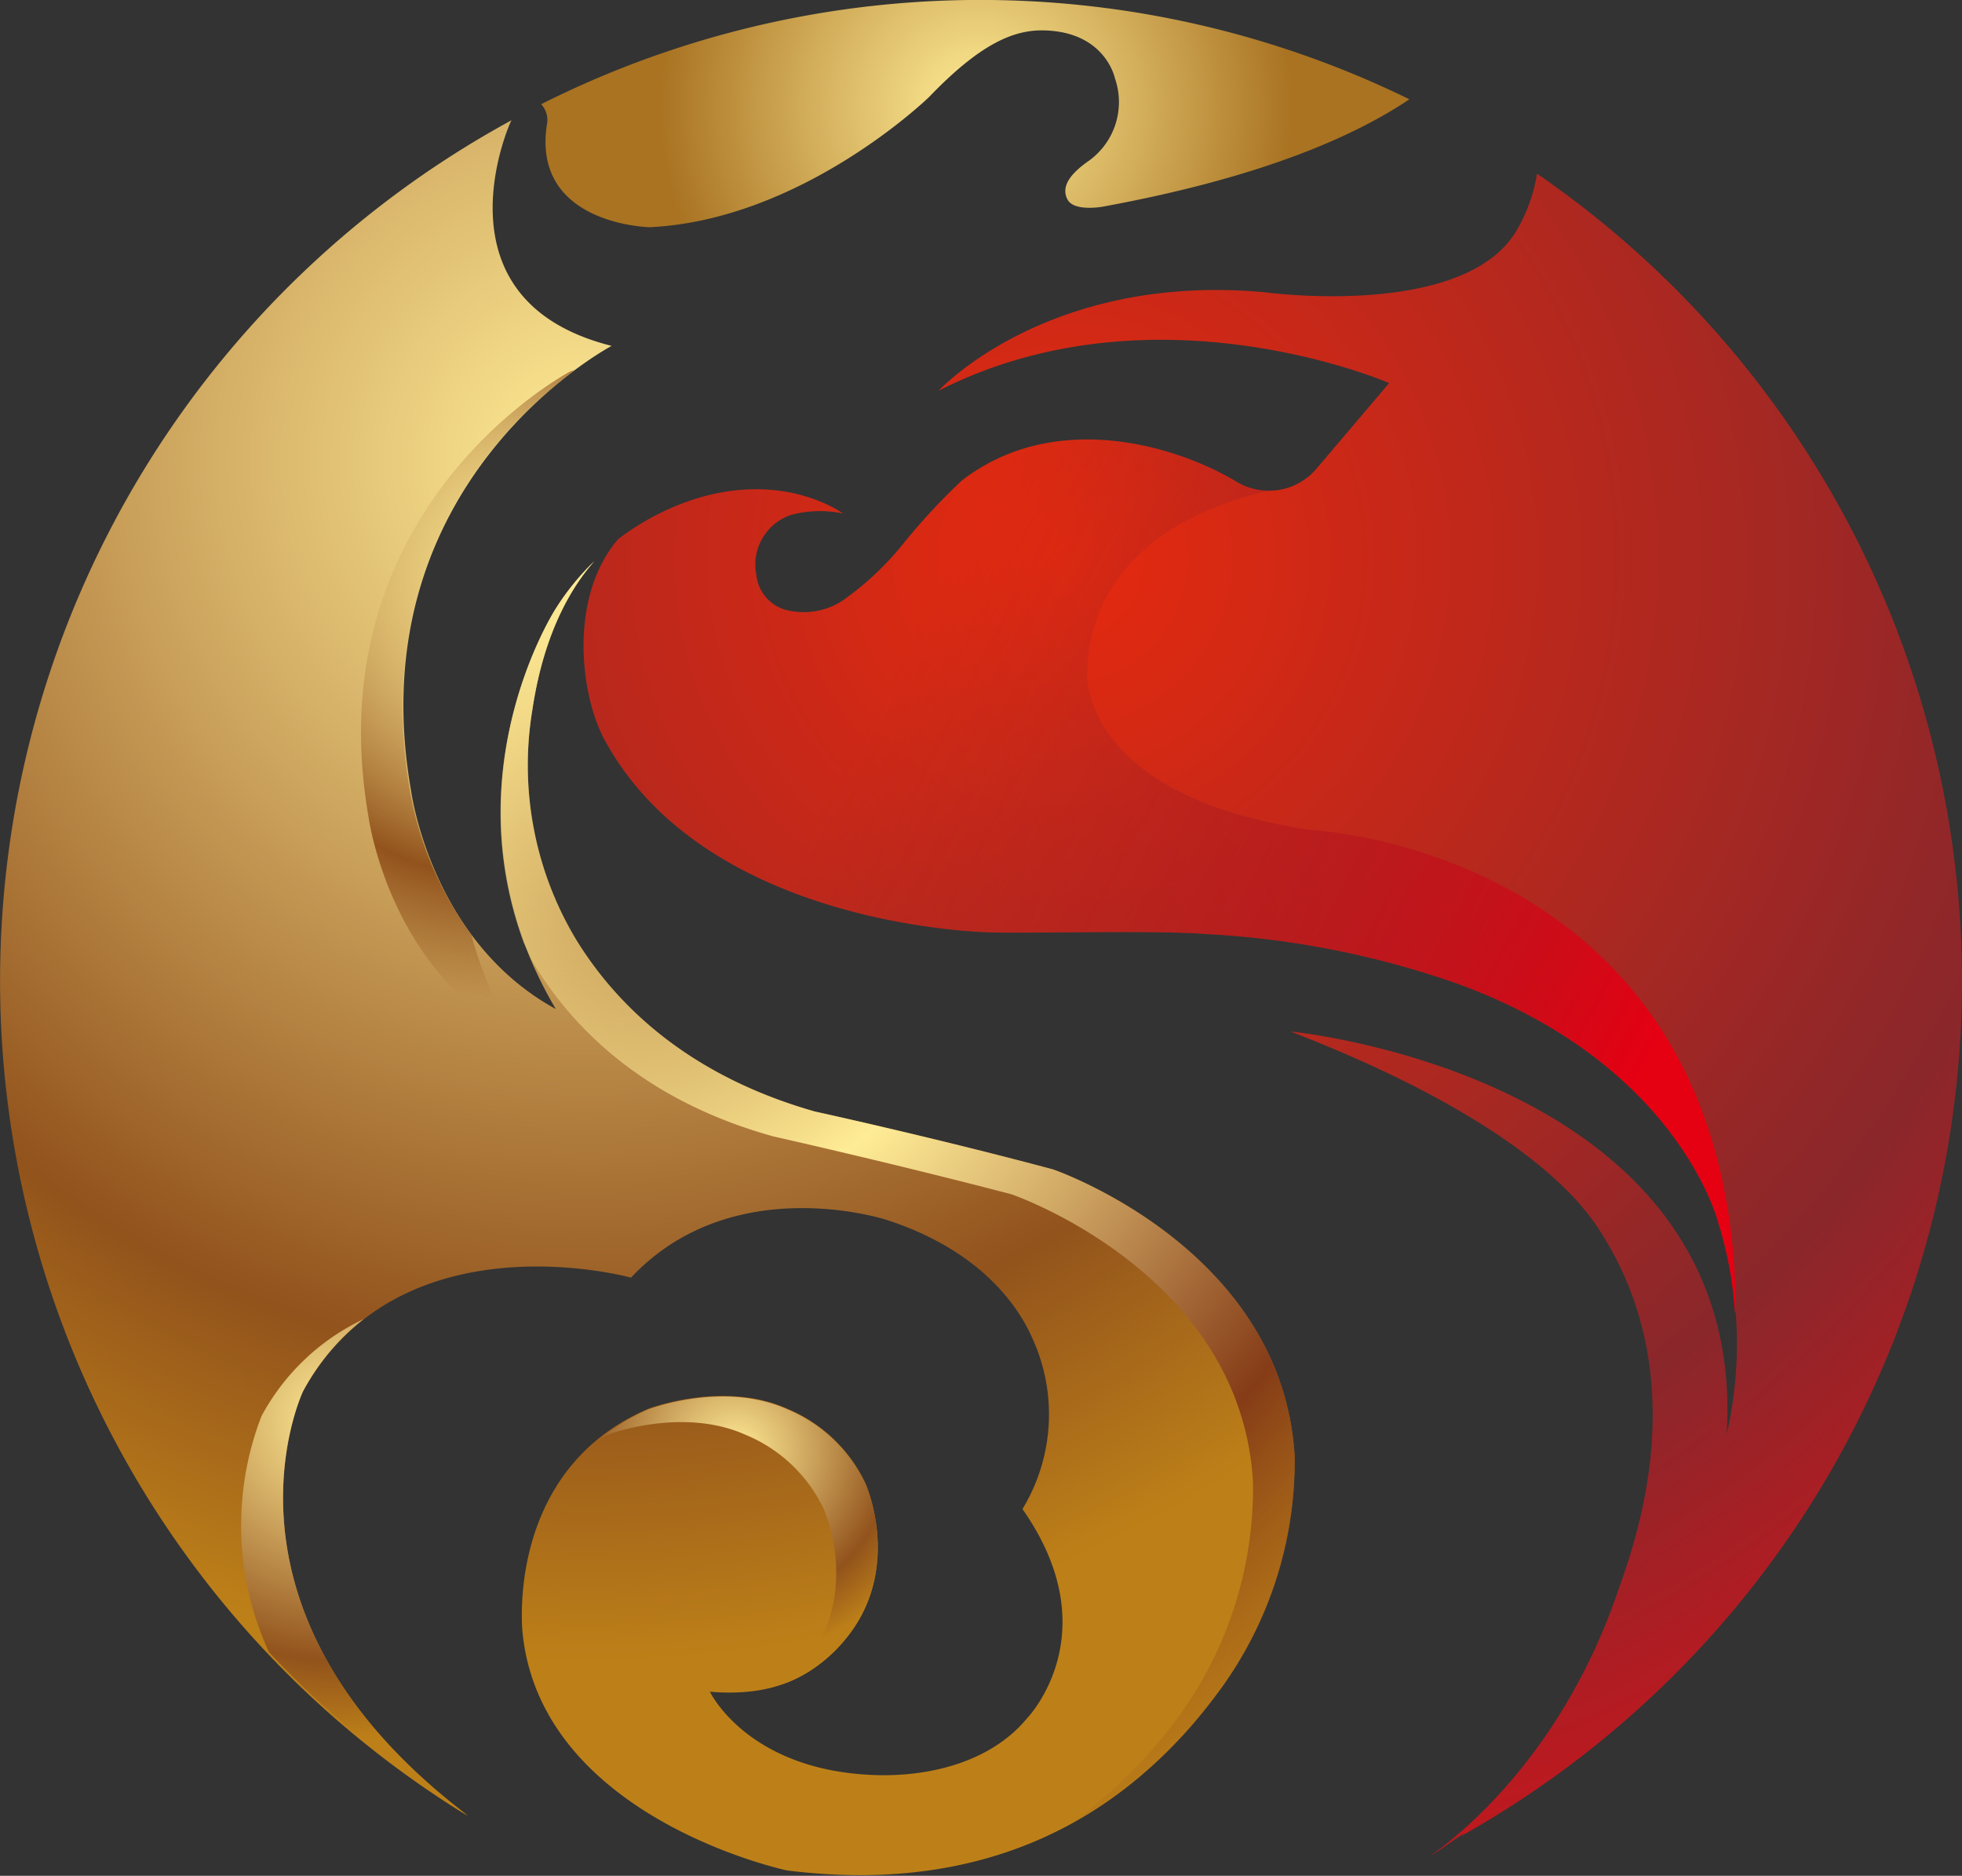 <svg xmlns="http://www.w3.org/2000/svg" xmlns:xlink="http://www.w3.org/1999/xlink" viewBox="0 0 135.59 129.61"><rect x="0" y="0" width="135.59" height="129.61" fill="#333333" stroke="none"/><defs><style>.cls-1{fill:url(#未命名的渐变_43);}.cls-2{fill:url(#未命名的渐变_30);}.cls-3{fill:url(#未命名的渐变_30-2);}.cls-4{fill:url(#未命名的渐变_55);}.cls-5{fill:url(#未命名的渐变_30-3);}.cls-6{fill:url(#未命名的渐变_12);}.cls-7{fill:url(#未命名的渐变_12-2);}.cls-8{fill:url(#未命名的渐变_28);}.cls-9{fill:url(#未命名的渐变_40);}</style><radialGradient id="未命名的渐变_43" cx="53.4" cy="33.55" r="21.83" gradientTransform="translate(11.63 -21.98) rotate(-4.37)" gradientUnits="userSpaceOnUse"><stop offset="0" stop-color="#ffec96"/><stop offset="0.56" stop-color="#d0aa57"/><stop offset="1" stop-color="#a97322"/></radialGradient><radialGradient id="未命名的渐变_30" cx="24.82" cy="55.83" r="83.06" gradientTransform="translate(11.63 -21.98) rotate(-4.37)" gradientUnits="userSpaceOnUse"><stop offset="0" stop-color="#ffec96"/><stop offset="0.34" stop-color="#d0a961"/><stop offset="0.75" stop-color="#92531c"/><stop offset="1" stop-color="#bd8018"/></radialGradient><radialGradient id="未命名的渐变_30-2" cx="29.76" cy="124.89" r="14.38" xlink:href="#未命名的渐变_30"/><radialGradient id="未命名的渐变_55" cx="26.11" cy="84.71" r="74.6" gradientTransform="translate(11.63 -21.98) rotate(-4.37)" gradientUnits="userSpaceOnUse"><stop offset="0" stop-color="#ffec96" stop-opacity="0"/><stop offset="0.32" stop-color="#ffec96"/><stop offset="0.49" stop-color="#d1a966"/><stop offset="0.74" stop-color="#853c17"/><stop offset="1" stop-color="#bd8018" stop-opacity="0.5"/></radialGradient><radialGradient id="未命名的渐变_30-3" cx="2.35" cy="120.6" r="22.18" xlink:href="#未命名的渐变_30"/><radialGradient id="未命名的渐变_12" cx="57" cy="65.09" r="96.5" gradientTransform="translate(11.63 -21.98) rotate(-4.37)" gradientUnits="userSpaceOnUse"><stop offset="0" stop-color="#e6290f"/><stop offset="0.72" stop-color="#8a272b"/><stop offset="1" stop-color="#c7161d"/></radialGradient><radialGradient id="未命名的渐变_12-2" cx="54.84" cy="60.88" r="84.03" xlink:href="#未命名的渐变_12"/><linearGradient id="未命名的渐变_28" x1="96.08" y1="100.61" x2="46.38" y2="69.25" gradientTransform="translate(11.63 -21.98) rotate(-4.37)" gradientUnits="userSpaceOnUse"><stop offset="0" stop-color="#e50012"/><stop offset="1" stop-color="#772a2e" stop-opacity="0"/></linearGradient><radialGradient id="未命名的渐变_40" cx="18.54" cy="64.77" r="27.79" gradientTransform="translate(11.63 -21.98) rotate(-4.37)" gradientUnits="userSpaceOnUse"><stop offset="0" stop-color="#ffec96" stop-opacity="0"/><stop offset="0.33" stop-color="#cda65e" stop-opacity="0.46"/><stop offset="0.7" stop-color="#92531c"/><stop offset="1" stop-color="#92531c" stop-opacity="0"/></radialGradient></defs><g id="Layer_2" data-name="Layer 2"><g id="图层_1" data-name="图层 1"><path class="cls-1" d="M37.82,8.45c-1.21,7.1,7.09,7.25,7.09,7.25,10.59-.52,19.3-9,19.3-9,3.54-3.69,5.85-4.64,7.91-4.6,4.28.08,4.93,3.31,4.93,3.31a5,5,0,0,1-1.93,5.79c-1.19.86-1.8,1.71-1.35,2.58s2.44.5,2.44.5c10.9-2,17.34-4.83,21.19-7.42a67.5,67.5,0,0,0-60,.34A1.6,1.6,0,0,1,37.82,8.45Z"/><path class="cls-2" d="M20.94,96.14c6.74-12.26,22.67-7.86,22.67-7.86,7-7.47,17.63-4,17.63-4,6.21,2,9,5.66,10.11,8.2a12.6,12.6,0,0,1-.69,11.79c6.06,8.63.28,14.5.28,14.5-2.49,3-7,4.23-11.61,3.81-7.91-.71-10.27-5.69-10.27-5.69,4.69.4,7.31-1.24,9.3-3.58,4.12-4.88,1.45-10.82,1.45-10.82a10.37,10.37,0,0,0-5.39-5.15c-4.43-2-9.62,0-9.62,0-10,4.31-8.68,15.55-8.68,15.55,1.36,12.78,18.27,16.35,18.27,16.35,15.94,2,24.7-5.63,29.43-11.84a26.83,26.83,0,0,0,5.64-16.8C88.6,86.2,72.77,80.8,72.77,80.8c-8.26-2.21-16.46-4-16.46-4C47,74.15,42.25,68.9,39.79,64.88a23.4,23.4,0,0,1-3-15.83c.82-5.5,2.82-8.63,4.29-10.28a17.54,17.54,0,0,0-2.67,3.28s-8.56,13.2,0,27.67c-8.67-4.74-10-15.09-10-15.09C24.63,33.18,42.27,23.9,42.27,23.9c-12.55-3.16-7-15.43-7-15.43l.08-.16a67.68,67.68,0,0,0-3,117.18C13.71,111.34,20.94,96.14,20.94,96.14Z"/><path class="cls-3" d="M41.38,99.47c.2-.1.34-.23.55-.32,0,0,5.19-2,9.62,0a10.35,10.35,0,0,1,5.39,5.14s2.67,5.94-1.45,10.82a14.72,14.72,0,0,1-1.19,1.18,10,10,0,0,0,4.06-2.94c4.12-4.88,1.45-10.82,1.45-10.82a10.37,10.37,0,0,0-5.39-5.15c-4.43-2-9.62,0-9.62,0A14.44,14.44,0,0,0,41.38,99.47Z"/><path class="cls-4" d="M72.77,80.8c-8.26-2.21-16.46-4-16.46-4C47,74.15,42.25,68.9,39.79,64.88a23.4,23.4,0,0,1-3-15.83c.82-5.5,2.82-8.63,4.29-10.28a17.54,17.54,0,0,0-2.67,3.28S31.56,52.6,36.2,65.16c.26.5.42,1,.72,1.49,2.46,4,7.18,9.27,16.52,11.87,0,0,8.2,1.84,16.46,4,0,0,15.83,5.4,16.69,19.84A26.83,26.83,0,0,1,81,119.21,32.62,32.62,0,0,1,74,126a31.2,31.2,0,0,0,9.84-8.6,26.83,26.83,0,0,0,5.64-16.8C88.6,86.2,72.77,80.8,72.77,80.8Z"/><path class="cls-5" d="M20.94,96.14a15.7,15.7,0,0,1,4.2-5,15.57,15.57,0,0,0-7.07,6.71,20.93,20.93,0,0,0,.52,16.31,68.28,68.28,0,0,0,13.74,11.28C13.72,111.34,20.94,96.14,20.94,96.14Z"/><path class="cls-6" d="M106.22,12a11.12,11.12,0,0,1-1.29,3.71c-3.44,6.43-17.56,4.48-17.56,4.48C72.38,18.83,64.86,27,64.86,27,79.78,19.4,96,26.47,96,26.47l-5,5.89a4.32,4.32,0,0,1-5.54.93c-4-2.42-12.49-5.11-19-.08a44.15,44.15,0,0,0-4,4.31,20.47,20.47,0,0,1-4.26,4,4.94,4.94,0,0,1-4,.59,2.81,2.81,0,0,1-1.93-2.38,3.63,3.63,0,0,1,2.33-4.13,7.67,7.67,0,0,1,3.65-.12S54,32.3,47.37,34.7a17.86,17.86,0,0,0-4.65,2.55c-3.43,4-2.63,10.73-.95,13.85C48.9,64.28,68.66,64.43,68.66,64.43c3.56.06,11.32-.16,14.74.11A62.1,62.1,0,0,1,100.82,68c15.28,5.61,17.94,16.53,17.94,16.53a27.79,27.79,0,0,1,.57,14.55c1.49-24.77-30.15-27.81-30.15-27.81,12.09,4.68,18.59,9.54,21.23,13.54,7,10.54,2.41,22.25,1.28,25.48-3.91,11.16-11,16.67-12.92,18,.86-.52,1.6-1.09,2.42-1.63l-.26.23A67.7,67.7,0,0,0,106.22,12Z"/><path class="cls-7" d="M98.77,128.27c-.19.11-.34.24-.52.35Z"/><path class="cls-8" d="M68.66,64.43c3.56.06,11.32-.16,14.74.11A62.1,62.1,0,0,1,100.82,68c15.28,5.61,17.94,16.53,17.94,16.53a26.24,26.24,0,0,1,1.13,6.06,1.94,1.94,0,0,1,.07.19c-.06-32.09-29.3-33.42-29.3-33.42C74.59,55,75.13,46.51,75.13,46.51c.21-9.47,10-12.1,12.9-12.66a4.27,4.27,0,0,1-2.55-.56c-4-2.42-12.49-5.11-19-.08a44.15,44.15,0,0,0-4,4.31,20.47,20.47,0,0,1-4.26,4,4.94,4.94,0,0,1-4,.59,2.81,2.81,0,0,1-1.93-2.38,3.63,3.63,0,0,1,2.33-4.13,7.67,7.67,0,0,1,3.65-.12S54,32.3,47.37,34.7a17.86,17.86,0,0,0-4.65,2.55c-3.43,4-2.63,10.73-.95,13.85C48.9,64.28,68.66,64.43,68.66,64.43Z"/><path class="cls-9" d="M39.75,25.56l-.35.11S21.76,34.94,25.46,56.39c0,0,1.34,10.36,10,15.1a27.63,27.63,0,0,1-2.88-6.88,24.16,24.16,0,0,1-4.26-10C25.51,38.32,35,29.07,39.75,25.56Z"/></g></g></svg>